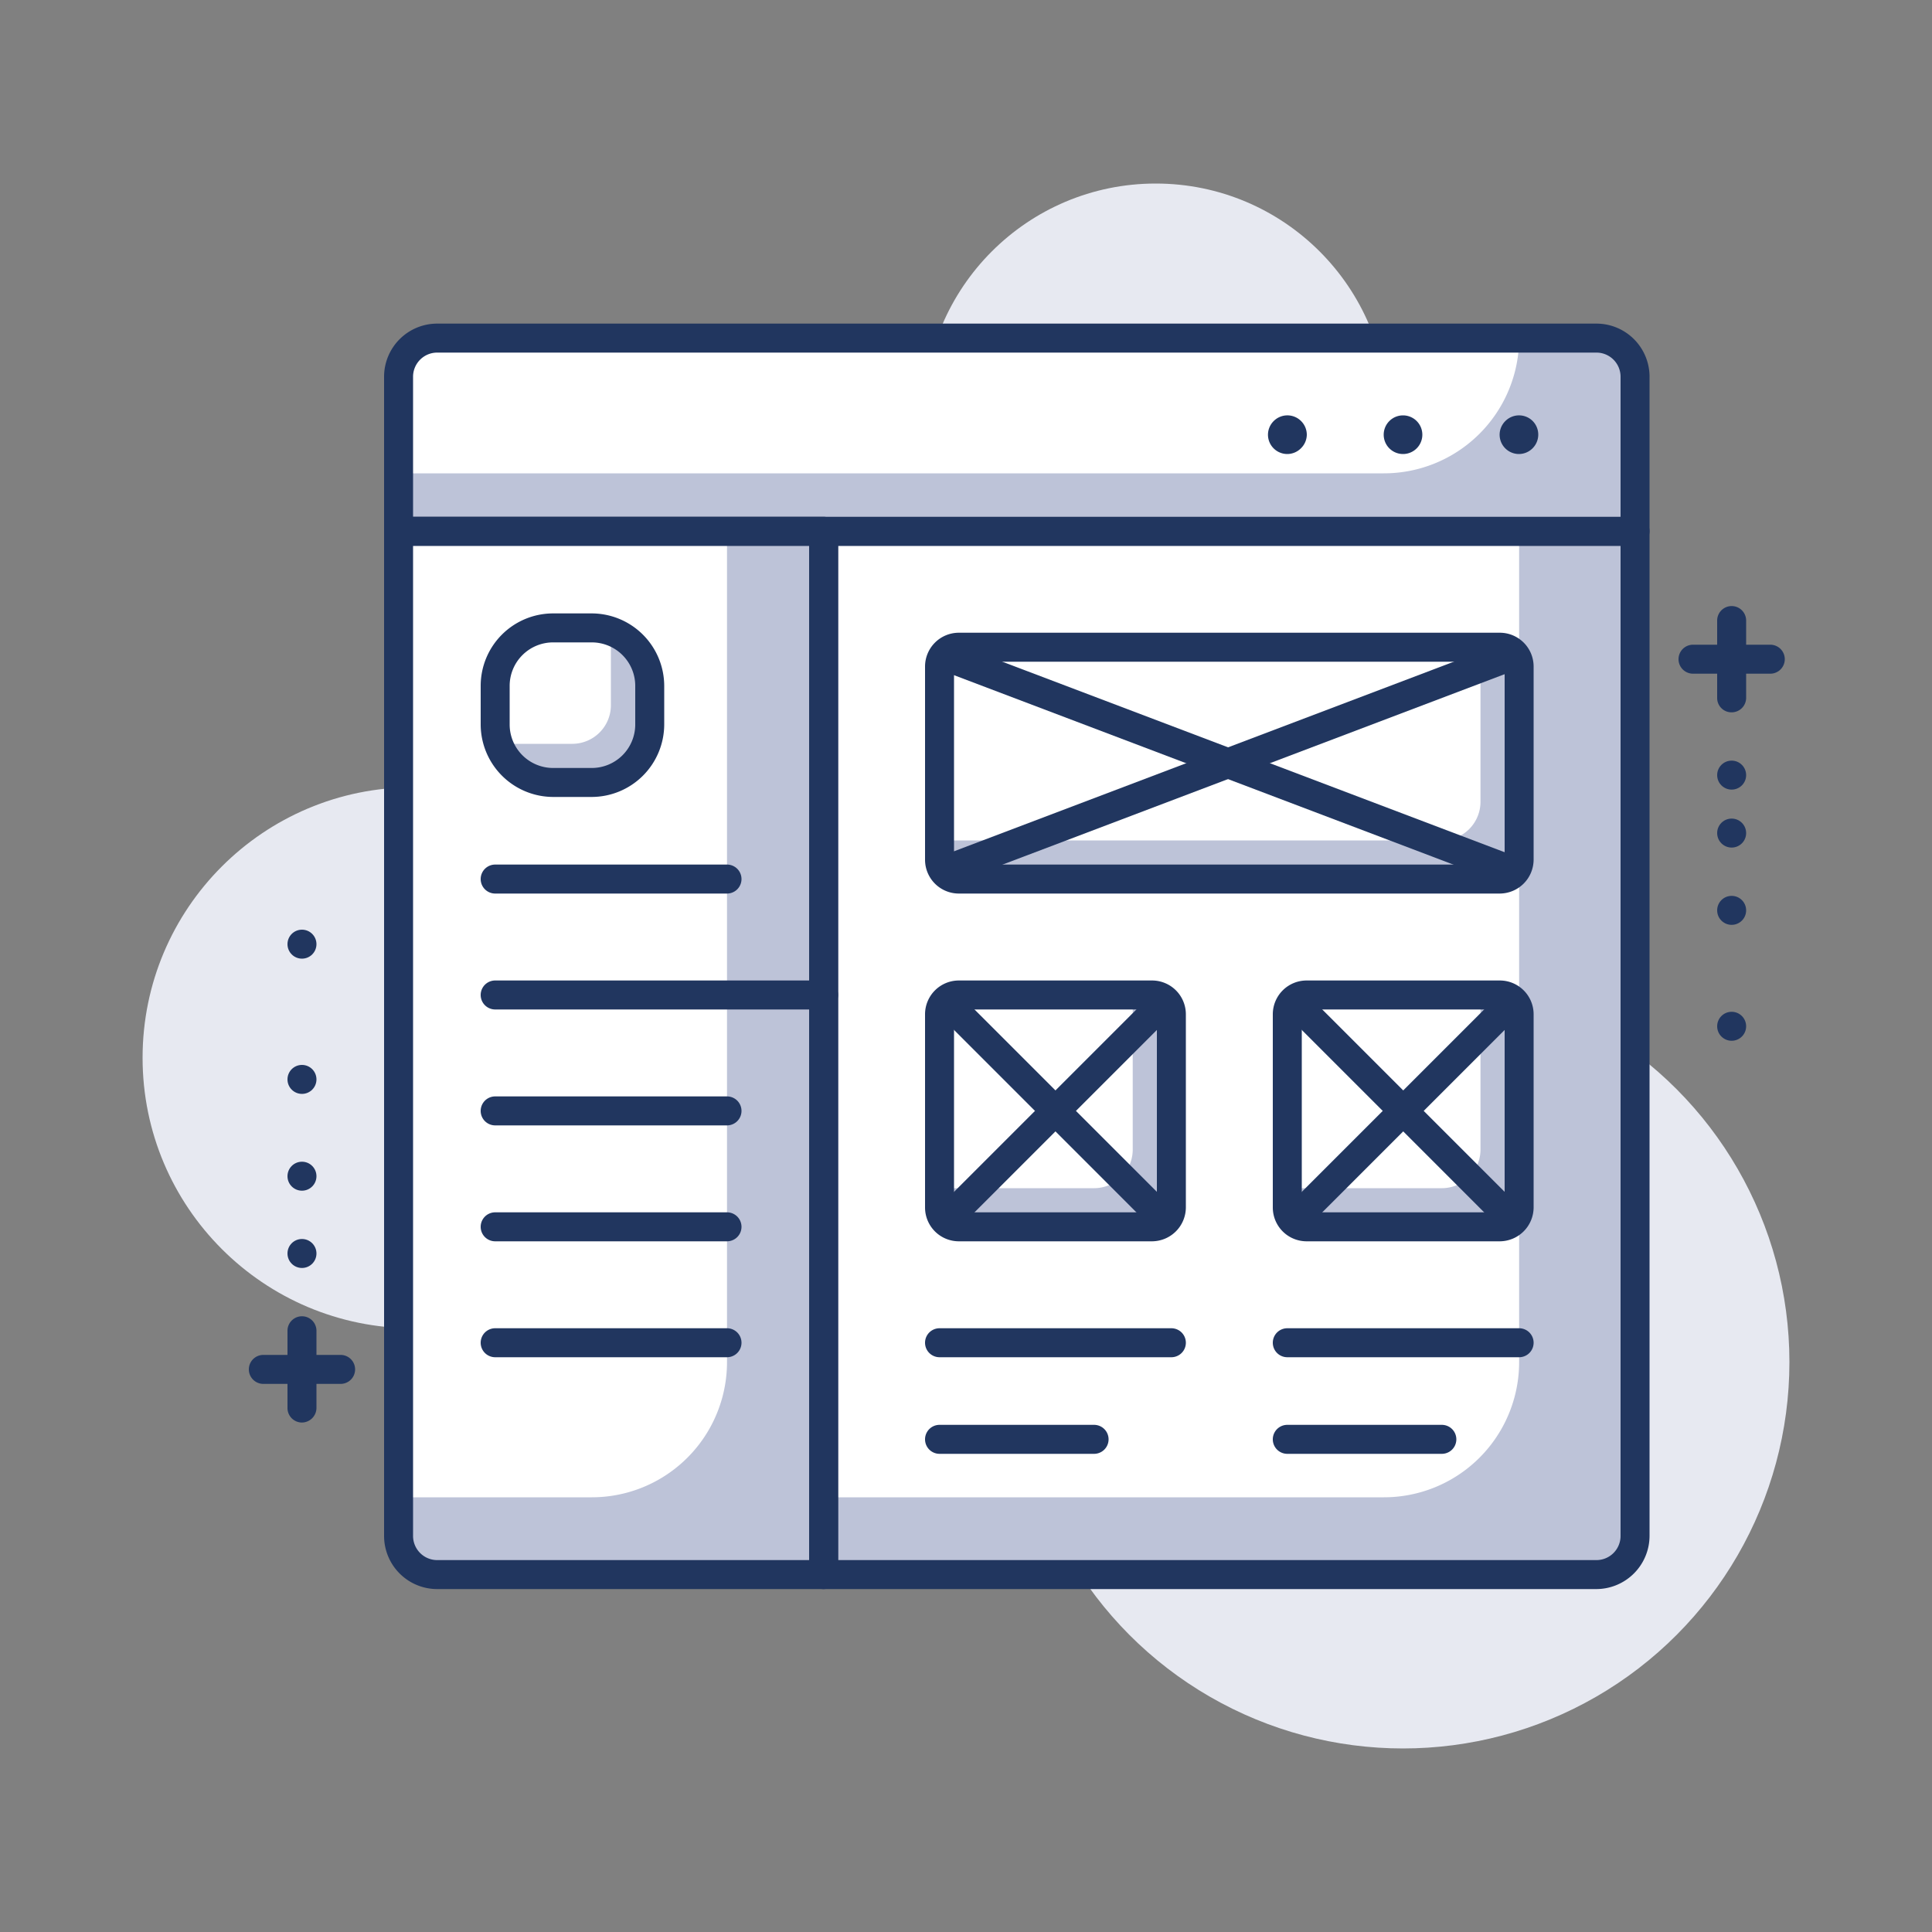 <svg xmlns="http://www.w3.org/2000/svg" viewBox="0 0 100 100"><rect x="0" y="0" width="100" height="100" fill="#808080" stroke="none"/><defs><style>.a{fill:#e7e9f1;}.b{fill:#bdc3d8;}.c{fill:#fff;}.d{fill:#21365f;}</style></defs><circle class="a" cx="21.38" cy="54.75" r="14"/><circle class="a" cx="59.82" cy="21.5" r="12"/><circle class="a" cx="72.62" cy="70.5" r="20"/><path class="b" d="M42.63,27.5h42a0,0,0,0,1,0,0v52a2,2,0,0,1-2,2h-40a0,0,0,0,1,0,0v-54A0,0,0,0,1,42.63,27.5Z"/><path class="c" d="M42.63,27.5h36a0,0,0,0,1,0,0v43a7,7,0,0,1-7,7h-29a0,0,0,0,1,0,0v-50A0,0,0,0,1,42.63,27.5Z"/><path class="d" d="M82.63,82.25h-40a.75.75,0,0,1-.75-.75v-54a.74.74,0,0,1,.75-.75h42a.75.75,0,0,1,.75.75v52A2.76,2.76,0,0,1,82.63,82.25Zm-39.25-1.5H82.63a1.25,1.25,0,0,0,1.25-1.25V28.25H43.38Z"/><path class="b" d="M22.63,17.5h60a2,2,0,0,1,2,2v8a0,0,0,0,1,0,0h-64a0,0,0,0,1,0,0v-8A2,2,0,0,1,22.63,17.5Z"/><path class="b" d="M20.63,27.5h22a0,0,0,0,1,0,0v54a0,0,0,0,1,0,0h-20a2,2,0,0,1-2-2v-52A0,0,0,0,1,20.63,27.5Z"/><path class="c" d="M71.63,24.5h-51v-5a2,2,0,0,1,2-2h56A7,7,0,0,1,71.63,24.5Z"/><path class="c" d="M20.63,27.5h17a0,0,0,0,1,0,0v43a7,7,0,0,1-7,7h-10a0,0,0,0,1,0,0v-50A0,0,0,0,1,20.63,27.5Z"/><path class="d" d="M78.62,23.5a1,1,0,0,1-1-1,1,1,0,0,1,.3-.71,1,1,0,0,1,1.41,0,1,1,0,0,1,.29.71,1,1,0,0,1-.29.7A1,1,0,0,1,78.62,23.5Z"/><path class="d" d="M71.62,22.5a1,1,0,0,1,1-1h0a1,1,0,0,1,1,1h0a1,1,0,0,1-1,1h0A1,1,0,0,1,71.62,22.5Z"/><path class="d" d="M66.63,23.5a1,1,0,0,1-1-1,1,1,0,0,1,.3-.71,1,1,0,0,1,1.41,0,1,1,0,0,1,.3.71,1,1,0,0,1-.3.7A1,1,0,0,1,66.63,23.5Z"/><path class="d" d="M84.63,28.25h-64a.75.75,0,0,1-.75-.75v-8a2.75,2.75,0,0,1,2.75-2.75h60a2.75,2.75,0,0,1,2.75,2.75v8A.76.76,0,0,1,84.63,28.25Zm-63.25-1.5h62.5V19.5a1.25,1.25,0,0,0-1.25-1.25h-60a1.25,1.25,0,0,0-1.25,1.25Z"/><rect class="b" x="48.63" y="33.5" width="30" height="12" rx="1"/><rect class="b" x="48.63" y="51.5" width="12" height="12" rx="1"/><rect class="b" x="66.63" y="51.5" width="12" height="12" rx="1"/><path class="c" d="M49.63,33.5h27a0,0,0,0,1,0,0v8a2,2,0,0,1-2,2h-26a0,0,0,0,1,0,0v-9A1,1,0,0,1,49.63,33.5Z"/><path class="c" d="M49.63,51.5h9a0,0,0,0,1,0,0v8a2,2,0,0,1-2,2h-8a0,0,0,0,1,0,0v-9A1,1,0,0,1,49.63,51.5Z"/><path class="c" d="M67.63,51.5h9a0,0,0,0,1,0,0v8a2,2,0,0,1-2,2h-8a0,0,0,0,1,0,0v-9A1,1,0,0,1,67.63,51.5Z"/><path class="d" d="M77.63,46.25h-28a1.75,1.75,0,0,1-1.75-1.75v-10a1.75,1.75,0,0,1,1.75-1.75h28a1.75,1.75,0,0,1,1.75,1.75v10A1.76,1.76,0,0,1,77.63,46.25Zm-28-12a.25.25,0,0,0-.25.25v10a.25.25,0,0,0,.25.25h28a.25.25,0,0,0,.25-.25v-10a.25.25,0,0,0-.25-.25Z"/><path class="d" d="M59.63,64.25h-10a1.75,1.75,0,0,1-1.75-1.75v-10a1.75,1.75,0,0,1,1.75-1.75h10a1.75,1.75,0,0,1,1.75,1.75v10A1.76,1.76,0,0,1,59.63,64.25Zm-10-12a.25.25,0,0,0-.25.25v10a.25.25,0,0,0,.25.25h10a.25.25,0,0,0,.25-.25v-10a.25.25,0,0,0-.25-.25Z"/><path class="d" d="M77.63,64.25h-10a1.75,1.75,0,0,1-1.75-1.75v-10a1.75,1.75,0,0,1,1.75-1.75h10a1.75,1.75,0,0,1,1.75,1.75v10A1.76,1.76,0,0,1,77.63,64.25Zm-10-12a.25.25,0,0,0-.25.25v10a.25.25,0,0,0,.25.25h10a.25.25,0,0,0,.25-.25v-10a.25.25,0,0,0-.25-.25Z"/><path class="d" d="M42.63,82.25h-20a2.75,2.75,0,0,1-2.75-2.75v-52a.74.74,0,0,1,.75-.75h22a.75.75,0,0,1,.75.75v54A.76.76,0,0,1,42.63,82.25Zm-21.25-54V79.5a1.25,1.25,0,0,0,1.25,1.25H41.88V28.25Z"/><rect class="b" x="25.62" y="32.5" width="8" height="8" rx="3"/><path class="c" d="M28.62,32.5h3a0,0,0,0,1,0,0v4a2,2,0,0,1-2,2h-4a0,0,0,0,1,0,0v-3A3,3,0,0,1,28.62,32.5Z"/><path class="d" d="M30.63,41.25h-2a3.76,3.76,0,0,1-3.75-3.75v-2a3.75,3.75,0,0,1,3.75-3.75h2a3.76,3.76,0,0,1,3.75,3.75v2A3.76,3.76,0,0,1,30.63,41.25Zm-2-8a2.25,2.25,0,0,0-2.25,2.25v2a2.25,2.25,0,0,0,2.25,2.25h2a2.25,2.25,0,0,0,2.25-2.25v-2a2.25,2.25,0,0,0-2.25-2.25Z"/><path class="d" d="M37.63,46.25h-12a.75.75,0,1,1,0-1.5h12a.75.75,0,0,1,0,1.5Z"/><path class="d" d="M42.63,52.25h-17a.75.75,0,1,1,0-1.5h17a.75.75,0,0,1,0,1.5Z"/><path class="d" d="M37.63,58.25h-12a.75.75,0,1,1,0-1.5h12a.75.75,0,0,1,0,1.5Z"/><path class="d" d="M37.63,64.25h-12a.75.75,0,1,1,0-1.5h12a.75.75,0,0,1,0,1.5Z"/><path class="d" d="M37.63,70.25h-12a.75.75,0,1,1,0-1.5h12a.75.75,0,0,1,0,1.5Z"/><path class="d" d="M60.63,70.25h-12a.75.75,0,1,1,0-1.5h12a.75.75,0,0,1,0,1.5Z"/><path class="d" d="M56.63,75.25h-8a.75.75,0,1,1,0-1.5h8a.75.75,0,0,1,0,1.5Z"/><path class="d" d="M78.63,70.25h-12a.75.75,0,0,1,0-1.5h12a.75.75,0,0,1,0,1.5Z"/><path class="d" d="M74.63,75.25h-8a.75.75,0,0,1,0-1.5h8a.75.75,0,0,1,0,1.5Z"/><path class="d" d="M67.13,63.75a.73.73,0,0,1-.53-.22.74.74,0,0,1,0-1.06l11-11a.75.75,0,0,1,1.06,1.06l-11,11A.74.74,0,0,1,67.13,63.75Z"/><path class="d" d="M78.13,63.75a.73.73,0,0,1-.53-.22l-11-11a.74.74,0,0,1,0-1.06.75.75,0,0,1,1.06,0l11,11a.75.75,0,0,1,0,1.06A.74.74,0,0,1,78.13,63.75Z"/><path class="d" d="M49.13,63.75a.71.71,0,0,1-.53-.22.74.74,0,0,1,0-1.06l11-11a.75.75,0,0,1,1.06,1.06l-11,11A.74.74,0,0,1,49.13,63.75Z"/><path class="d" d="M60.13,63.75a.71.71,0,0,1-.53-.22l-11-11a.74.74,0,0,1,0-1.06.75.75,0,0,1,1.06,0l11,11a.75.75,0,0,1,0,1.06A.74.74,0,0,1,60.13,63.75Z"/><path class="d" d="M49.13,45.75a.74.74,0,0,1-.7-.49.73.73,0,0,1,.43-1l29-11a.75.75,0,0,1,1,.43.76.76,0,0,1-.44,1l-29,11A.85.85,0,0,1,49.13,45.75Z"/><path class="d" d="M78.13,45.75a.86.86,0,0,1-.27,0l-29-11a.75.75,0,0,1-.43-1,.73.73,0,0,1,1-.43l29,11a.75.75,0,0,1,.44,1A.76.76,0,0,1,78.13,45.75Z"/><path class="d" d="M91.63,34.87h-4a.75.75,0,0,1,0-1.5h4a.75.75,0,0,1,0,1.5Z"/><path class="d" d="M89.63,36.87a.74.74,0,0,1-.75-.75v-4a.75.75,0,0,1,1.5,0v4A.75.75,0,0,1,89.63,36.87Z"/><circle class="d" cx="89.63" cy="40.12" r="0.75"/><circle class="d" cx="89.63" cy="43.12" r="0.75"/><circle class="d" cx="89.63" cy="47.12" r="0.75"/><circle class="d" cx="89.63" cy="53.12" r="0.75"/><path class="d" d="M17.63,71.63h-4a.75.75,0,1,1,0-1.5h4a.75.75,0,0,1,0,1.5Z"/><path class="d" d="M15.63,73.63a.75.75,0,0,1-.75-.75v-4a.75.75,0,1,1,1.5,0v4A.76.76,0,0,1,15.63,73.63Z"/><circle class="d" cx="15.63" cy="64.88" r="0.75"/><circle class="d" cx="15.63" cy="60.88" r="0.75"/><circle class="d" cx="15.63" cy="55.87" r="0.75"/><circle class="d" cx="15.63" cy="48.87" r="0.75"/></svg>
